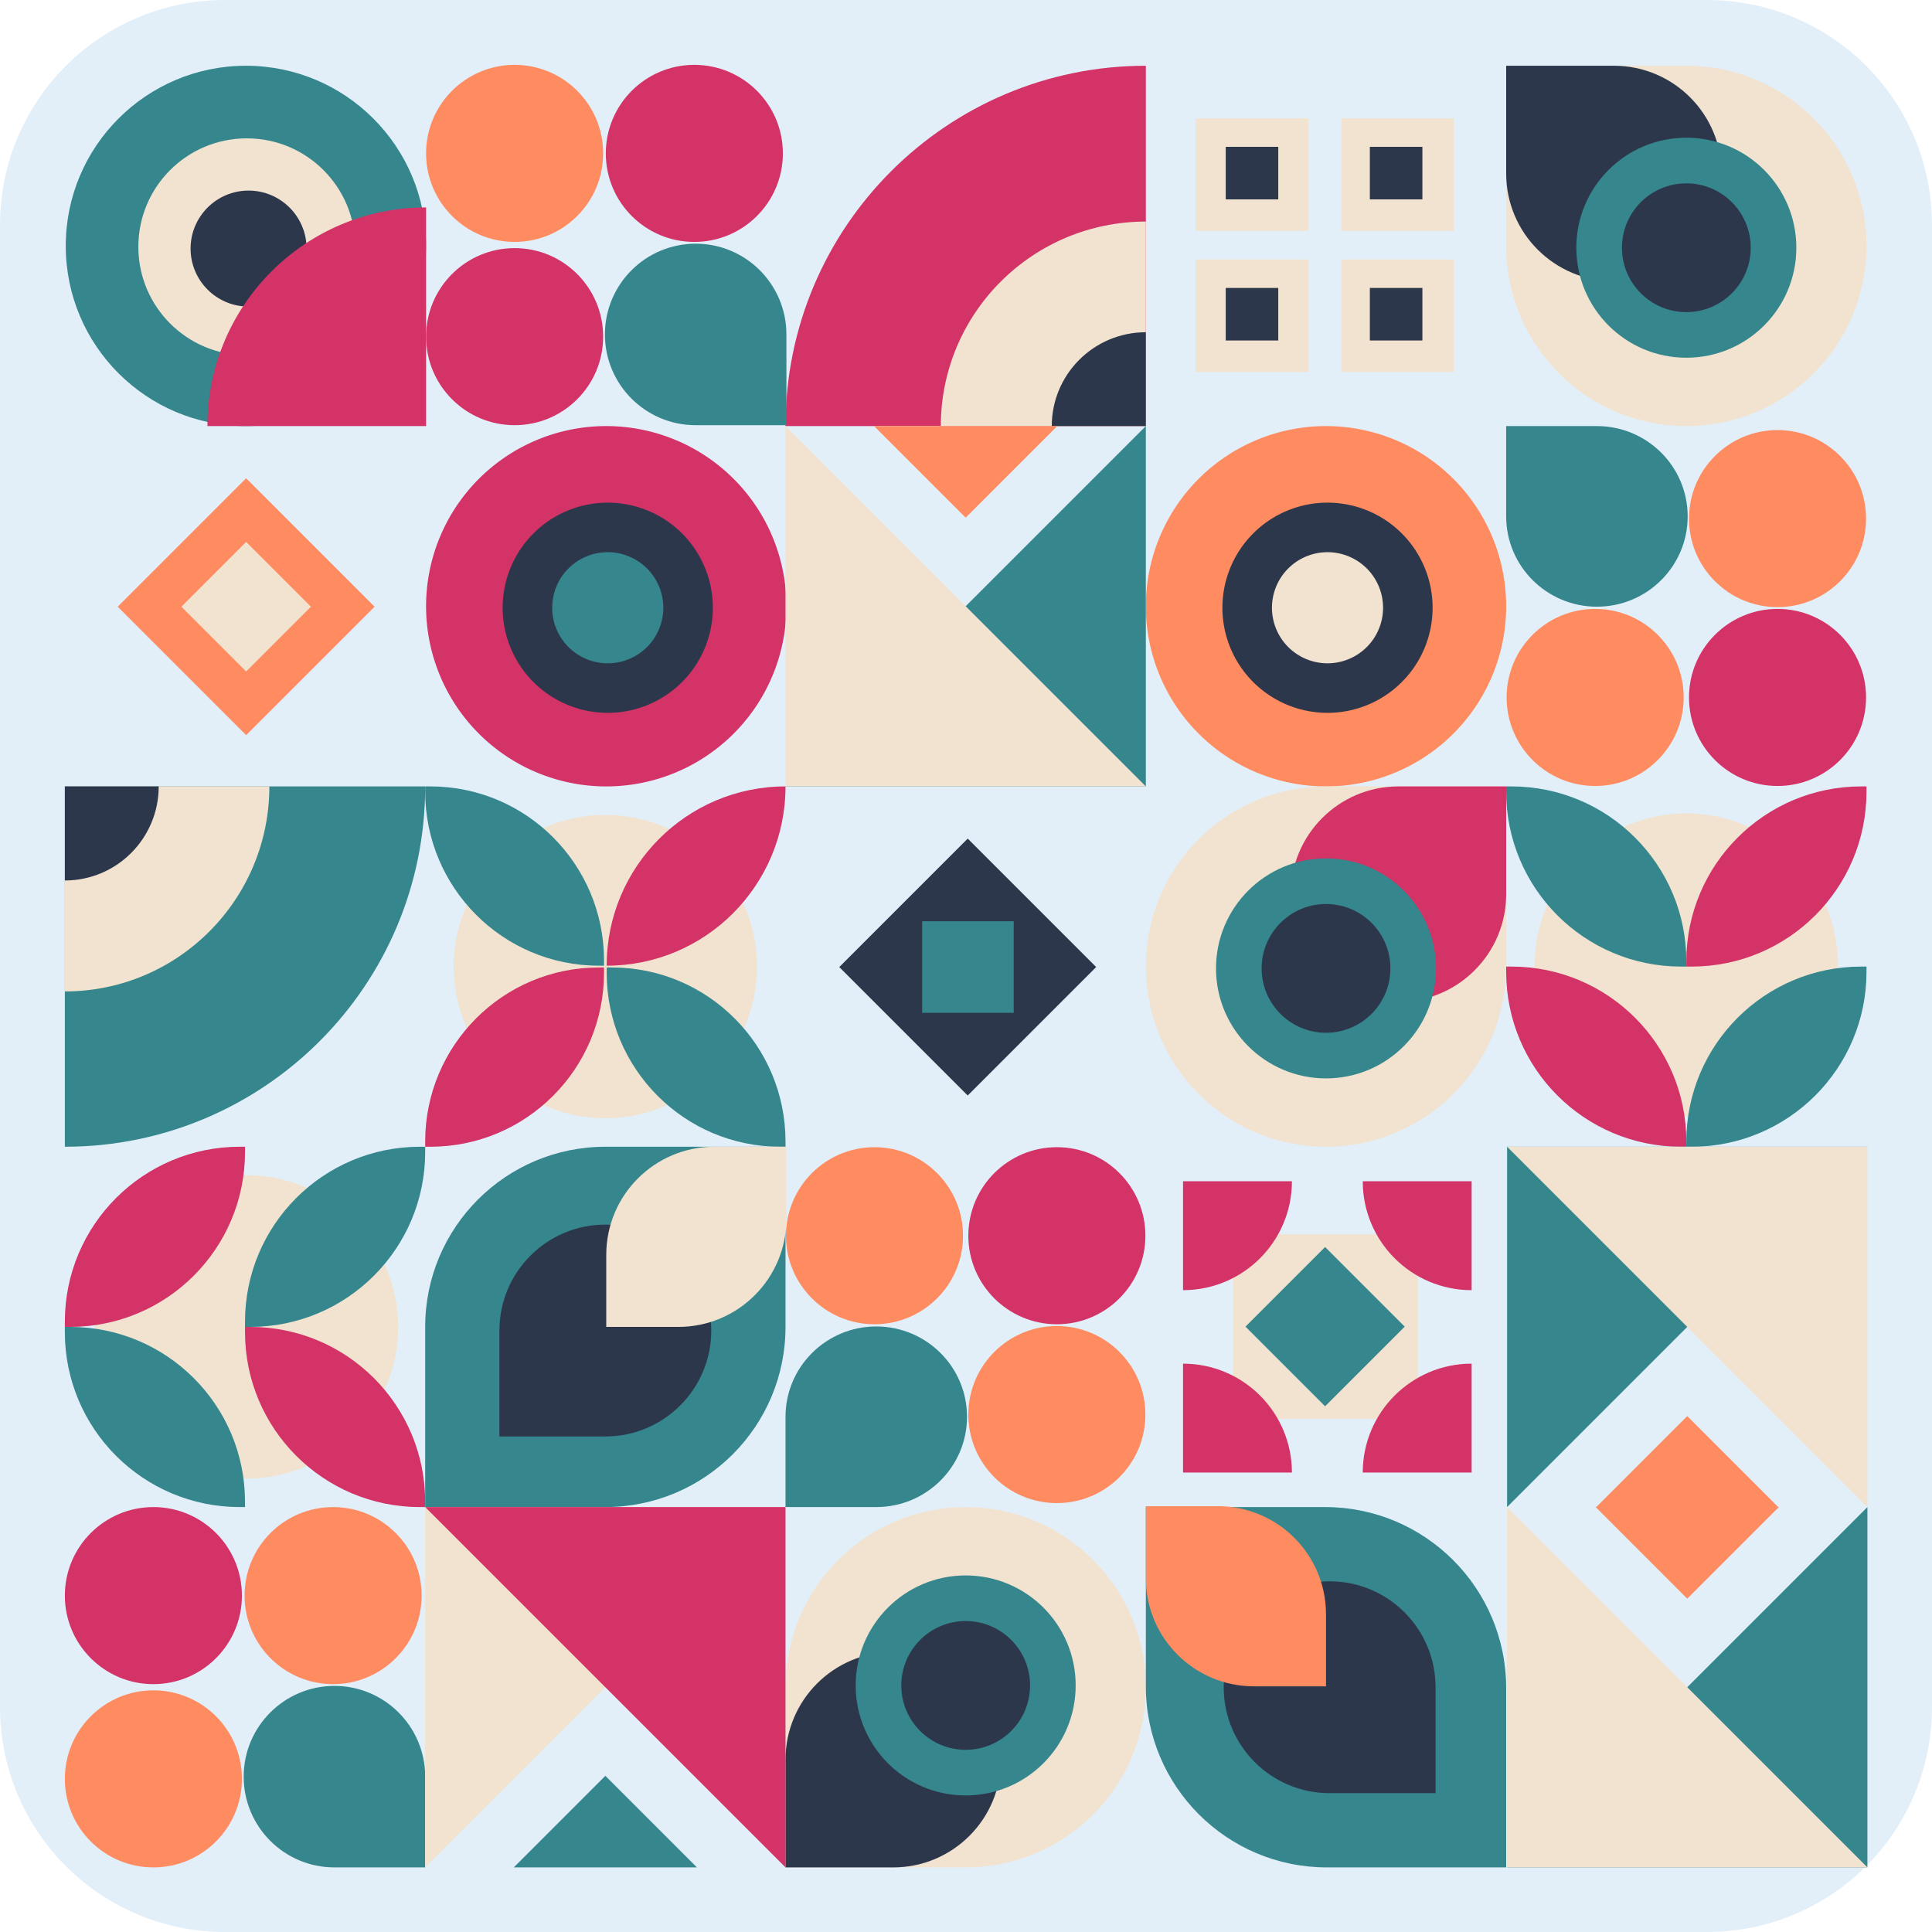 <?xml version="1.0" encoding="UTF-8" standalone="no"?>
<svg
   xmlns:dc="http://purl.org/dc/elements/1.1/"
   xmlns:cc="http://creativecommons.org/ns#"
   xmlns:rdf="http://www.w3.org/1999/02/22-rdf-syntax-ns#"
   xmlns:svg="http://www.w3.org/2000/svg"
   xmlns="http://www.w3.org/2000/svg"
   viewBox="0 0 1200.6 1200.6"
   version="1.1"
   id="svg244"
   width="1200.6"
   height="1200.6">
  <defs
     id="defs248" />
  <g
     style="display:inline;mix-blend-mode:normal"
     id="layer2">
    <path
       d="m 140,0 h 920.6 c 77.56,0 140,62.44 140,140 v 920.6 c 0,77.56 -62.44,140 -140,140 H 140 c -77.56,0 -140,-62.44 -140,-140 V 140 C 0,62.44 62.44,0 140,0 Z"
       style="fill:#e2eff9;fill-rule:evenodd;fill-opacity:1"
       id="rect184" />
  </g>
  <g
     style="display:inline;mix-blend-mode:normal"
     id="layer1">
    <g
       transform="matrix(0.933,0,0,0.933,40.3,40.3)"
       fill="none"
       id="g242">
      <g
         id="g4961">
        <g
           id="g8"
           transform="translate(240.6,240.6)">
          <path
             d="M 240,120 A 120,120 0 0 1 120,240 120,120 0 0 1 0,120 120,120 0 0 1 120,0 120,120 0 0 1 240,120"
             style="fill:#d33367"
             id="circle2" />
          <path
             d="m 191,121 a 70,70 0 0 1 -70,70 70,70 0 0 1 -70,-70 70,70 0 0 1 70,-70 70,70 0 0 1 70,70"
             style="fill:#2d374c"
             id="circle4" />
          <path
             d="m 158,121 a 37,37 0 0 1 -37,37 37,37 0 0 1 -37,-37 37,37 0 0 1 37,-37 37,37 0 0 1 37,37"
             style="fill:#36868e"
             id="circle6" />
        </g>
        <g
           id="g16"
           transform="translate(720,240.6)">
          <path
             d="M 240,120 A 120,120 0 0 1 120,240 120,120 0 0 1 0,120 120,120 0 0 1 120,0 120,120 0 0 1 240,120"
             style="fill:#ff8b61"
             id="circle10" />
          <path
             d="m 191,121 a 70,70 0 0 1 -70,70 70,70 0 0 1 -70,-70 70,70 0 0 1 70,-70 70,70 0 0 1 70,70"
             style="fill:#2d374c"
             id="circle12" />
          <path
             d="m 158,121 a 37,37 0 0 1 -37,37 37,37 0 0 1 -37,-37 37,37 0 0 1 37,-37 37,37 0 0 1 37,37"
             style="fill:#f1e3cf"
             id="circle14" />
        </g>
        <path
           id="path26"
           d="m 1081.769,421.337 c 0,32.567 26.4,58.968 58.968,58.968 32.567,0 58.968,-26.4 58.968,-58.968 0,-32.567 -26.4,-58.968 -58.968,-58.968 -32.567,0 -58.968,26.4 -58.968,58.968 z"
           fill="#d33367" />
        <path
           id="path28"
           d="m 960.295,421.337 c 0,32.567 26.4,58.968 58.968,58.968 32.567,0 58.968,-26.4 58.968,-58.968 0,-32.567 -26.4,-58.968 -58.968,-58.968 -32.567,0 -58.968,26.4 -58.968,58.968 z m 121.474,-119.115 c 0,32.567 26.4,58.968 58.968,58.968 32.567,0 58.968,-26.401 58.968,-58.968 0,-32.568 -26.4,-58.968 -58.968,-58.968 -32.567,0 -58.968,26.4 -58.968,58.968 z"
           fill="#ff8b61" />
        <path
           id="path30"
           d="m 960,240.6 v 60.147 c 0,33.219 27.06,60.148 60.442,60.148 33.382,0 60.443,-26.93 60.443,-60.148 0,-33.218 -27.061,-60.147 -60.443,-60.147 z"
           fill="#36868e" />
        <path
           id="path42"
           d="m 1080,240.6 c 66.274,0 120,-53.726 120,-120 0,-66.274 -53.726,-120 -120,-120 H 960 v 120 c 0,66.274 53.726,120 120,120 z"
           fill="#f1e3cf" />
        <path
           id="path44"
           d="m 1031.759,144.118 c 39.631,0 71.759,-32.128 71.759,-71.76 0,-39.63 -32.128,-71.758 -71.76,-71.758 H 960 v 71.759 c 0,39.631 32.128,71.759 71.759,71.759 z"
           fill="#2d374c" />
        <path
           id="path46"
           d="m 1080,195.072 c 40.464,0 73.266,-32.802 73.266,-73.266 0,-40.464 -32.802,-73.266 -73.266,-73.266 -40.464,0 -73.266,32.802 -73.266,73.266 0,40.464 32.802,73.266 73.266,73.266 z"
           fill="#36868e" />
        <path
           id="path48"
           d="m 1080,164.695 c 23.687,0 42.89,-19.202 42.89,-42.889 0,-23.687 -19.203,-42.89 -42.89,-42.89 -23.687,0 -42.89,19.203 -42.89,42.89 0,23.687 19.203,42.89 42.89,42.89 z"
           fill="#2d374c" />
        <g
           id="g80"
           transform="translate(240,480.6)">
          <path
             d="M 221,120 A 101,101 0 0 1 120,221 101,101 0 0 1 19,120 101,101 0 0 1 120,19 101,101 0 0 1 221,120"
             style="fill:#f1e3cf"
             id="ellipse70" />
          <path
             id="path72"
             d="M 240,0 C 240,65.948 186.67,119.409 120.885,119.409 120.885,53.46 174.215,0 240,0 Z"
             fill="#d33367" />
          <path
             id="path74"
             d="m 119.115,115.93 v 3.479 h -3.469 C 51.776,119.409 0,67.505 0,3.478 V 0 h 3.47 c 63.869,0 115.645,51.904 115.645,115.93 z"
             fill="#36868e" />
          <path
             id="path76"
             d="m 115.646,120.591 h 3.47 v 3.478 C 119.115,188.096 67.338,240 3.468,240 H 0 v -3.478 c 0,-64.027 51.777,-115.93 115.646,-115.93 z"
             fill="#d33367" />
          <path
             id="path78"
             d="M 240,236.522 V 240 h -3.47 C 172.661,240 120.885,188.096 120.885,124.07 v -3.479 h 3.469 c 63.87,0 115.646,51.904 115.646,115.931 z"
             fill="#36868e" />
        </g>
        <g
           id="g92"
           transform="translate(960,480.6)">
          <path
             d="M 221,119 A 101,101 0 0 1 120,220 101,101 0 0 1 19,119 101,101 0 0 1 120,18 101,101 0 0 1 221,119"
             style="fill:#f1e3cf"
             id="circle82" />
          <path
             id="path84"
             d="M 116.505,240 C 52.16,240 0,187.839 0,123.495 V 120 H 3.495 C 67.84,120 120,172.161 120,236.505 V 240 Z"
             fill="#d33367" />
          <path
             id="path86"
             d="M 236.505,120 H 240 v 3.495 C 240,187.84 187.839,240 123.495,240 H 120 v -3.495 C 120,172.16 172.161,120 236.505,120 Z"
             fill="#36868e" />
          <path
             id="path88"
             d="M 123.495,120 H 120 v -3.495 C 120,52.16 172.161,0 236.505,0 H 240 V 3.495 C 240,67.84 187.839,120 123.495,120 Z"
             fill="#d33367" />
          <path
             id="path90"
             d="M 3.495,0 C 67.84,0 120,52.161 120,116.505 V 120 h -3.495 C 52.16,120 0,67.839 0,3.495 V 0 Z"
             fill="#36868e" />
        </g>
        <g
           id="g104"
           transform="rotate(90,-240.3,480.3)">
          <path
             d="M 221,119 A 101,101 0 0 1 120,220 101,101 0 0 1 19,119 101,101 0 0 1 120,18 101,101 0 0 1 221,119"
             style="fill:#f1e3cf"
             id="circle94" />
          <path
             id="path96"
             d="M 116.505,240 C 52.16,240 0,187.839 0,123.495 V 120 H 3.495 C 67.84,120 120,172.161 120,236.505 V 240 Z"
             fill="#d33367" />
          <path
             id="path98"
             d="M 236.505,120 H 240 v 3.495 C 240,187.84 187.839,240 123.495,240 H 120 v -3.495 C 120,172.16 172.161,120 236.505,120 Z"
             fill="#36868e" />
          <path
             id="path100"
             d="M 123.495,120 H 120 v -3.495 C 120,52.16 172.161,0 236.505,0 H 240 V 3.495 C 240,67.84 187.839,120 123.495,120 Z"
             fill="#d33367" />
          <path
             id="path102"
             d="M 3.495,0 C 67.84,0 120,52.161 120,116.505 V 120 h -3.495 C 52.16,120 0,67.839 0,3.495 V 0 Z"
             fill="#36868e" />
        </g>
        <path
           id="path106"
           d="m 720,0.6 v 240 H 480 C 480,108.052 587.452,0.6 720,0.6 Z"
           fill="#d33367" />
        <path
           id="path108"
           d="M 720,104.384 V 240.6 H 583.448 c 0,-75.23 61.137,-136.216 136.552,-136.216 z"
           fill="#f1e3cf" />
        <path
           id="path110"
           d="M 720,178.094 V 240.6 h -62.66 c 0,-34.521 28.054,-62.506 62.66,-62.506 z"
           fill="#2d374c" />
        <path
           id="path118"
           d="m 0,720.6 v -240 h 240 c 0,132.548 -107.452,240 -240,240 z"
           fill="#36868e" />
        <path
           id="path120"
           d="M 0,617.152 V 480.6 H 136.216 C 136.216,556.015 75.23,617.152 0,617.152 Z"
           fill="#f1e3cf" />
        <path
           id="path122"
           d="M 0,543.26 V 480.6 h 62.506 c 0,34.606 -27.985,62.66 -62.506,62.66 z"
           fill="#2d374c" />
        <path
           id="path130"
           d="m 120.6,0.6 c 66.274,0 120,53.726 120,120 0,66.274 -53.726,120 -120,120 -66.274,0 -120,-53.726 -120,-120 0,-66.274 53.726,-120 120,-120 z"
           fill="#36868e" />
        <path
           id="path132"
           d="m 121.19,48.954 c 39.894,0 72.236,32.34 72.236,72.236 0,39.894 -32.342,72.236 -72.236,72.236 -39.895,0 -72.236,-32.342 -72.236,-72.236 0,-39.895 32.34,-72.236 72.236,-72.236 z"
           fill="#f1e3cf" />
        <path
           id="path134"
           d="m 122.369,83.745 c 21.332,0 38.624,17.293 38.624,38.624 0,21.332 -17.292,38.624 -38.624,38.624 -21.331,0 -38.624,-17.292 -38.624,-38.624 0,-21.331 17.293,-38.624 38.624,-38.624 z"
           fill="#2d374c" />
        <path
           id="path136"
           d="M 240.6,94.949 V 240.6 H 94.949 c 0,-80.44 65.21,-145.651 145.651,-145.651 z"
           fill="#d33367" />
        <path
           id="path146"
           d="M 299.568,117.936 C 267.001,117.936 240.6,91.536 240.6,58.968 240.6,26.401 267,0 299.568,0 c 32.567,0 58.968,26.4 58.968,58.968 0,32.567 -26.4,58.968 -58.968,58.968 z"
           fill="#ff8b61" />
        <path
           id="path148"
           d="m 299.568,240 c -32.567,0 -58.968,-26.4 -58.968,-58.968 0,-32.567 26.4,-58.968 58.968,-58.968 32.567,0 58.968,26.4 58.968,58.968 0,32.567 -26.4,58.968 -58.968,58.968 z M 419.273,117.936 c -32.567,0 -58.968,-26.4 -58.968,-58.968 C 360.305,26.401 386.706,0 419.273,0 c 32.567,0 58.968,26.4 58.968,58.968 0,32.567 -26.4,58.968 -58.968,58.968 z"
           fill="#d33367" />
        <path
           id="path150"
           d="m 480.6,240 h -60.442 c -33.382,0 -60.443,-27.06 -60.443,-60.442 0,-33.382 27.061,-60.443 60.443,-60.443 33.381,0 60.442,27.061 60.442,60.443 z"
           fill="#36868e" />
        <path
           id="path152"
           d="m 601.769,779.863 c 0,-32.567 26.4,-58.968 58.968,-58.968 32.567,0 58.968,26.4 58.968,58.968 0,32.567 -26.4,58.968 -58.968,58.968 -32.567,0 -58.968,-26.4 -58.968,-58.968 z"
           fill="#d33367" />
        <path
           id="path154"
           d="m 480.295,779.863 c 0,-32.567 26.4,-58.968 58.968,-58.968 32.567,0 58.968,26.4 58.968,58.968 0,32.567 -26.4,58.968 -58.968,58.968 -32.567,0 -58.968,-26.4 -58.968,-58.968 z m 121.474,119.115 c 0,-32.567 26.4,-58.968 58.968,-58.968 32.567,0 58.968,26.401 58.968,58.968 0,32.568 -26.4,58.968 -58.968,58.968 -32.567,0 -58.968,-26.4 -58.968,-58.968 z"
           fill="#ff8b61" />
        <path
           id="path156"
           d="m 480,960.6 v -60.147 c 0,-33.219 27.06,-60.148 60.442,-60.148 33.382,0 60.443,26.93 60.443,60.148 0,33.218 -27.061,60.147 -60.443,60.147 z"
           fill="#36868e" />
        <path
           id="path158"
           d="M 58.968,1078.536 C 26.401,1078.536 0,1052.136 0,1019.568 0,987.001 26.4,960.6 58.968,960.6 c 32.567,0 58.968,26.4 58.968,58.968 0,32.567 -26.4,58.968 -58.968,58.968 z"
           fill="#d33367" />
        <path
           id="path160"
           d="M 58.968,1200.6 C 26.401,1200.6 0,1174.2 0,1141.632 c 0,-32.567 26.4,-58.968 58.968,-58.968 32.567,0 58.968,26.4 58.968,58.968 0,32.567 -26.4,58.968 -58.968,58.968 z m 119.705,-122.064 c -32.567,0 -58.968,-26.4 -58.968,-58.968 0,-32.567 26.401,-58.968 58.968,-58.968 32.567,0 58.968,26.4 58.968,58.968 0,32.567 -26.4,58.968 -58.968,58.968 z"
           fill="#ff8b61" />
        <path
           id="path162"
           d="m 240,1200.6 h -60.442 c -33.382,0 -60.443,-27.06 -60.443,-60.442 0,-33.382 27.061,-60.443 60.443,-60.443 33.381,0 60.442,27.061 60.442,60.443 z"
           fill="#36868e" />
        <path
           id="path164"
           d="m 901.2,901.8 h -123 v -123 h 123 z"
           fill="#f1e3cf" />
        <path
           id="path166"
           d="m 839.397,893.459 -53.033,-53.033 53.033,-53.034 53.033,53.034 z"
           fill="#36868e" />
        <path
           id="path168"
           d="m 937.002,937.602 h -72.53 c 0,-40.057 32.473,-72.53 72.53,-72.53 z m 0,-194.004 v 72.53 c -40.057,0 -72.53,-32.473 -72.53,-72.53 z m -192.235,0 h 72.53 c 0,40.057 -32.473,72.53 -72.53,72.53 z m 0,194.004 v -72.53 c 40.057,0 72.53,32.473 72.53,72.53 z"
           fill="#d33367" />
        <path
           id="path170"
           d="m 120.753,446.468 -85.56,-85.56 85.56,-85.56 85.56,85.56 z"
           fill="#ff8b61" />
        <path
           id="path172"
           d="m 120.753,404.042 -43.133,-43.134 43.133,-43.133 43.134,43.133 z M 828.2,110.6 h -75 v -75 h 75 z m 0,94 h -75 v -75 h 75 z m 97,-94 h -75 v -75 h 75 z m 0,94 h -75 v -75 h 75 z"
           fill="#f1e3cf" />
        <path
           id="path174"
           d="m 808.2,89.6 h -35 v -35 h 35 z m 0,94 h -35 v -35 h 35 z m 96,-94 h -35 v -35 h 35 z m 0,94 h -35 v -35 h 35 z m -302.847,502.869 -85.56,-85.56 85.56,-85.56 85.56,85.56 z"
           fill="#2d374c" />
        <path
           id="path176"
           d="m 632,631.4 h -61 v -61 h 61 z"
           fill="#36868e" />
        <path
           id="path178"
           d="m 600,960.6 c 66.274,0 120,53.726 120,120 0,66.274 -53.726,120 -120,120 H 480 v -120 c 0,-66.274 53.726,-120 120,-120 z"
           fill="#f1e3cf" />
        <path
           id="path180"
           d="m 551.759,1057.082 c 39.631,0 71.759,32.128 71.759,71.76 0,39.63 -32.128,71.758 -71.76,71.758 H 480 v -71.759 c 0,-39.631 32.128,-71.759 71.759,-71.759 z"
           fill="#2d374c" />
        <path
           id="path182"
           d="m 600,1006.128 c 40.464,0 73.266,32.802 73.266,73.266 0,40.464 -32.802,73.266 -73.266,73.266 -40.464,0 -73.266,-32.802 -73.266,-73.266 0,-40.464 32.802,-73.266 73.266,-73.266 z"
           fill="#36868e" />
        <path
           id="path184"
           d="m 600,1036.505 c 23.687,0 42.89,19.202 42.89,42.889 0,23.687 -19.203,42.89 -42.89,42.89 -23.687,0 -42.89,-19.203 -42.89,-42.89 0,-23.687 19.203,-42.89 42.89,-42.89 z"
           fill="#2d374c" />
        <path
           id="path186"
           d="m 360,720.6 h 120 v 120 c 0,66.274 -53.726,120 -120,120 H 240 v -120 c 0,-66.274 53.726,-120 120,-120 z"
           fill="#36868e" />
        <path
           id="path188"
           d="m 360,772.46 c 38.965,0 70.553,31.587 70.553,70.552 0,38.965 -31.588,70.553 -70.553,70.553 h -70.553 v -70.553 c 0,-38.965 31.588,-70.553 70.553,-70.553 z"
           fill="#2d374c" />
        <path
           id="path190"
           d="m 432.603,720.6 h 48 v 48 c 0,39.765 -32.235,72 -72,72 h -48 v -48 c 0,-39.765 32.236,-72 72,-72 z"
           fill="#f1e3cf" />
        <path
           id="path192"
           d="M 720,1079.997 V 960.6 H 839.397 C 906.004,960.6 960,1014.596 960,1081.203 V 1200.6 H 840.603 C 773.996,1200.6 720,1146.604 720,1079.997 Z"
           fill="#36868e" />
        <path
           id="path194"
           d="m 771.86,1080.6 c 0,-38.965 31.587,-70.553 70.552,-70.553 38.965,0 70.553,31.588 70.553,70.553 v 70.553 h -70.553 c -38.965,0 -70.553,-31.588 -70.553,-70.553 z"
           fill="#2d374c" />
        <path
           id="path196"
           d="m 720,1007.997 v -48 h 48 c 39.765,0 72,32.235 72,72 v 48 h -48 c -39.765,0 -72,-32.236 -72,-72 z"
           fill="#ff8b61" />
        <path
           id="path198"
           d="m 840,720.6 c -66.274,0 -120,-53.726 -120,-120 0,-66.274 53.726,-120 120,-120 h 120 v 120 c 0,66.274 -53.726,120 -120,120 z"
           fill="#f1e3cf" />
        <path
           id="path200"
           d="m 888.241,624.118 c -39.631,0 -71.759,-32.128 -71.759,-71.76 0,-39.63 32.128,-71.758 71.76,-71.758 H 960 v 71.759 c 0,39.631 -32.128,71.759 -71.759,71.759 z"
           fill="#d33367" />
        <path
           id="path202"
           d="m 840,675.072 c -40.464,0 -73.266,-32.802 -73.266,-73.266 0,-40.464 32.802,-73.266 73.266,-73.266 40.464,0 73.266,32.802 73.266,73.266 0,40.464 -32.802,73.266 -73.266,73.266 z"
           fill="#36868e" />
        <path
           id="path204"
           d="m 840,644.695 c -23.687,0 -42.89,-19.202 -42.89,-42.889 0,-23.687 19.203,-42.89 42.89,-42.89 23.687,0 42.89,19.203 42.89,42.89 0,23.687 -19.203,42.89 -42.89,42.89 z"
           fill="#2d374c" />
        <g
           id="g216"
           transform="translate(1440,240.6)" />
        <path
           id="path218"
           d="m 661,240.6 -61,61 -61,-61 z"
           fill="#ff8b61" />
        <path
           id="path220"
           d="M 720,480.6 H 480 l 240,-240 z"
           fill="#36868e" />
        <path
           id="path222"
           d="M 720,480.6 H 480 v -240 z"
           fill="#f1e3cf" />
        <path
           id="path224"
           d="m 299,1200.6 61,-61 61,61 z"
           fill="#36868e" />
        <path
           id="path226"
           d="m 240,960.6 h 240 l -240,240 z"
           fill="#f1e3cf" />
        <path
           id="path228"
           d="m 240,960.6 h 240 v 240 z"
           fill="#d33367" />
        <path
           id="path230"
           d="m 1019.6,961 61,-61 61,61 z"
           fill="#ff8b61" />
        <path
           id="path232"
           d="m 960.6,720.6 h 240 l -240,240 z"
           fill="#36868e" />
        <path
           id="path234"
           d="m 960.6,720.6 h 240 v 240 z"
           fill="#f1e3cf" />
        <path
           id="path236"
           d="m 1141.6,960.6 -61,61 -61,-61 z"
           fill="#ff8b61" />
        <path
           id="path238"
           d="m 1200.6,1200.6 h -240 l 240,-240 z"
           fill="#36868e" />
        <path
           id="path240"
           d="m 1200.6,1200.6 h -240 v -240 z"
           fill="#f1e3cf" />
      </g>
    </g>
  </g>
</svg>
